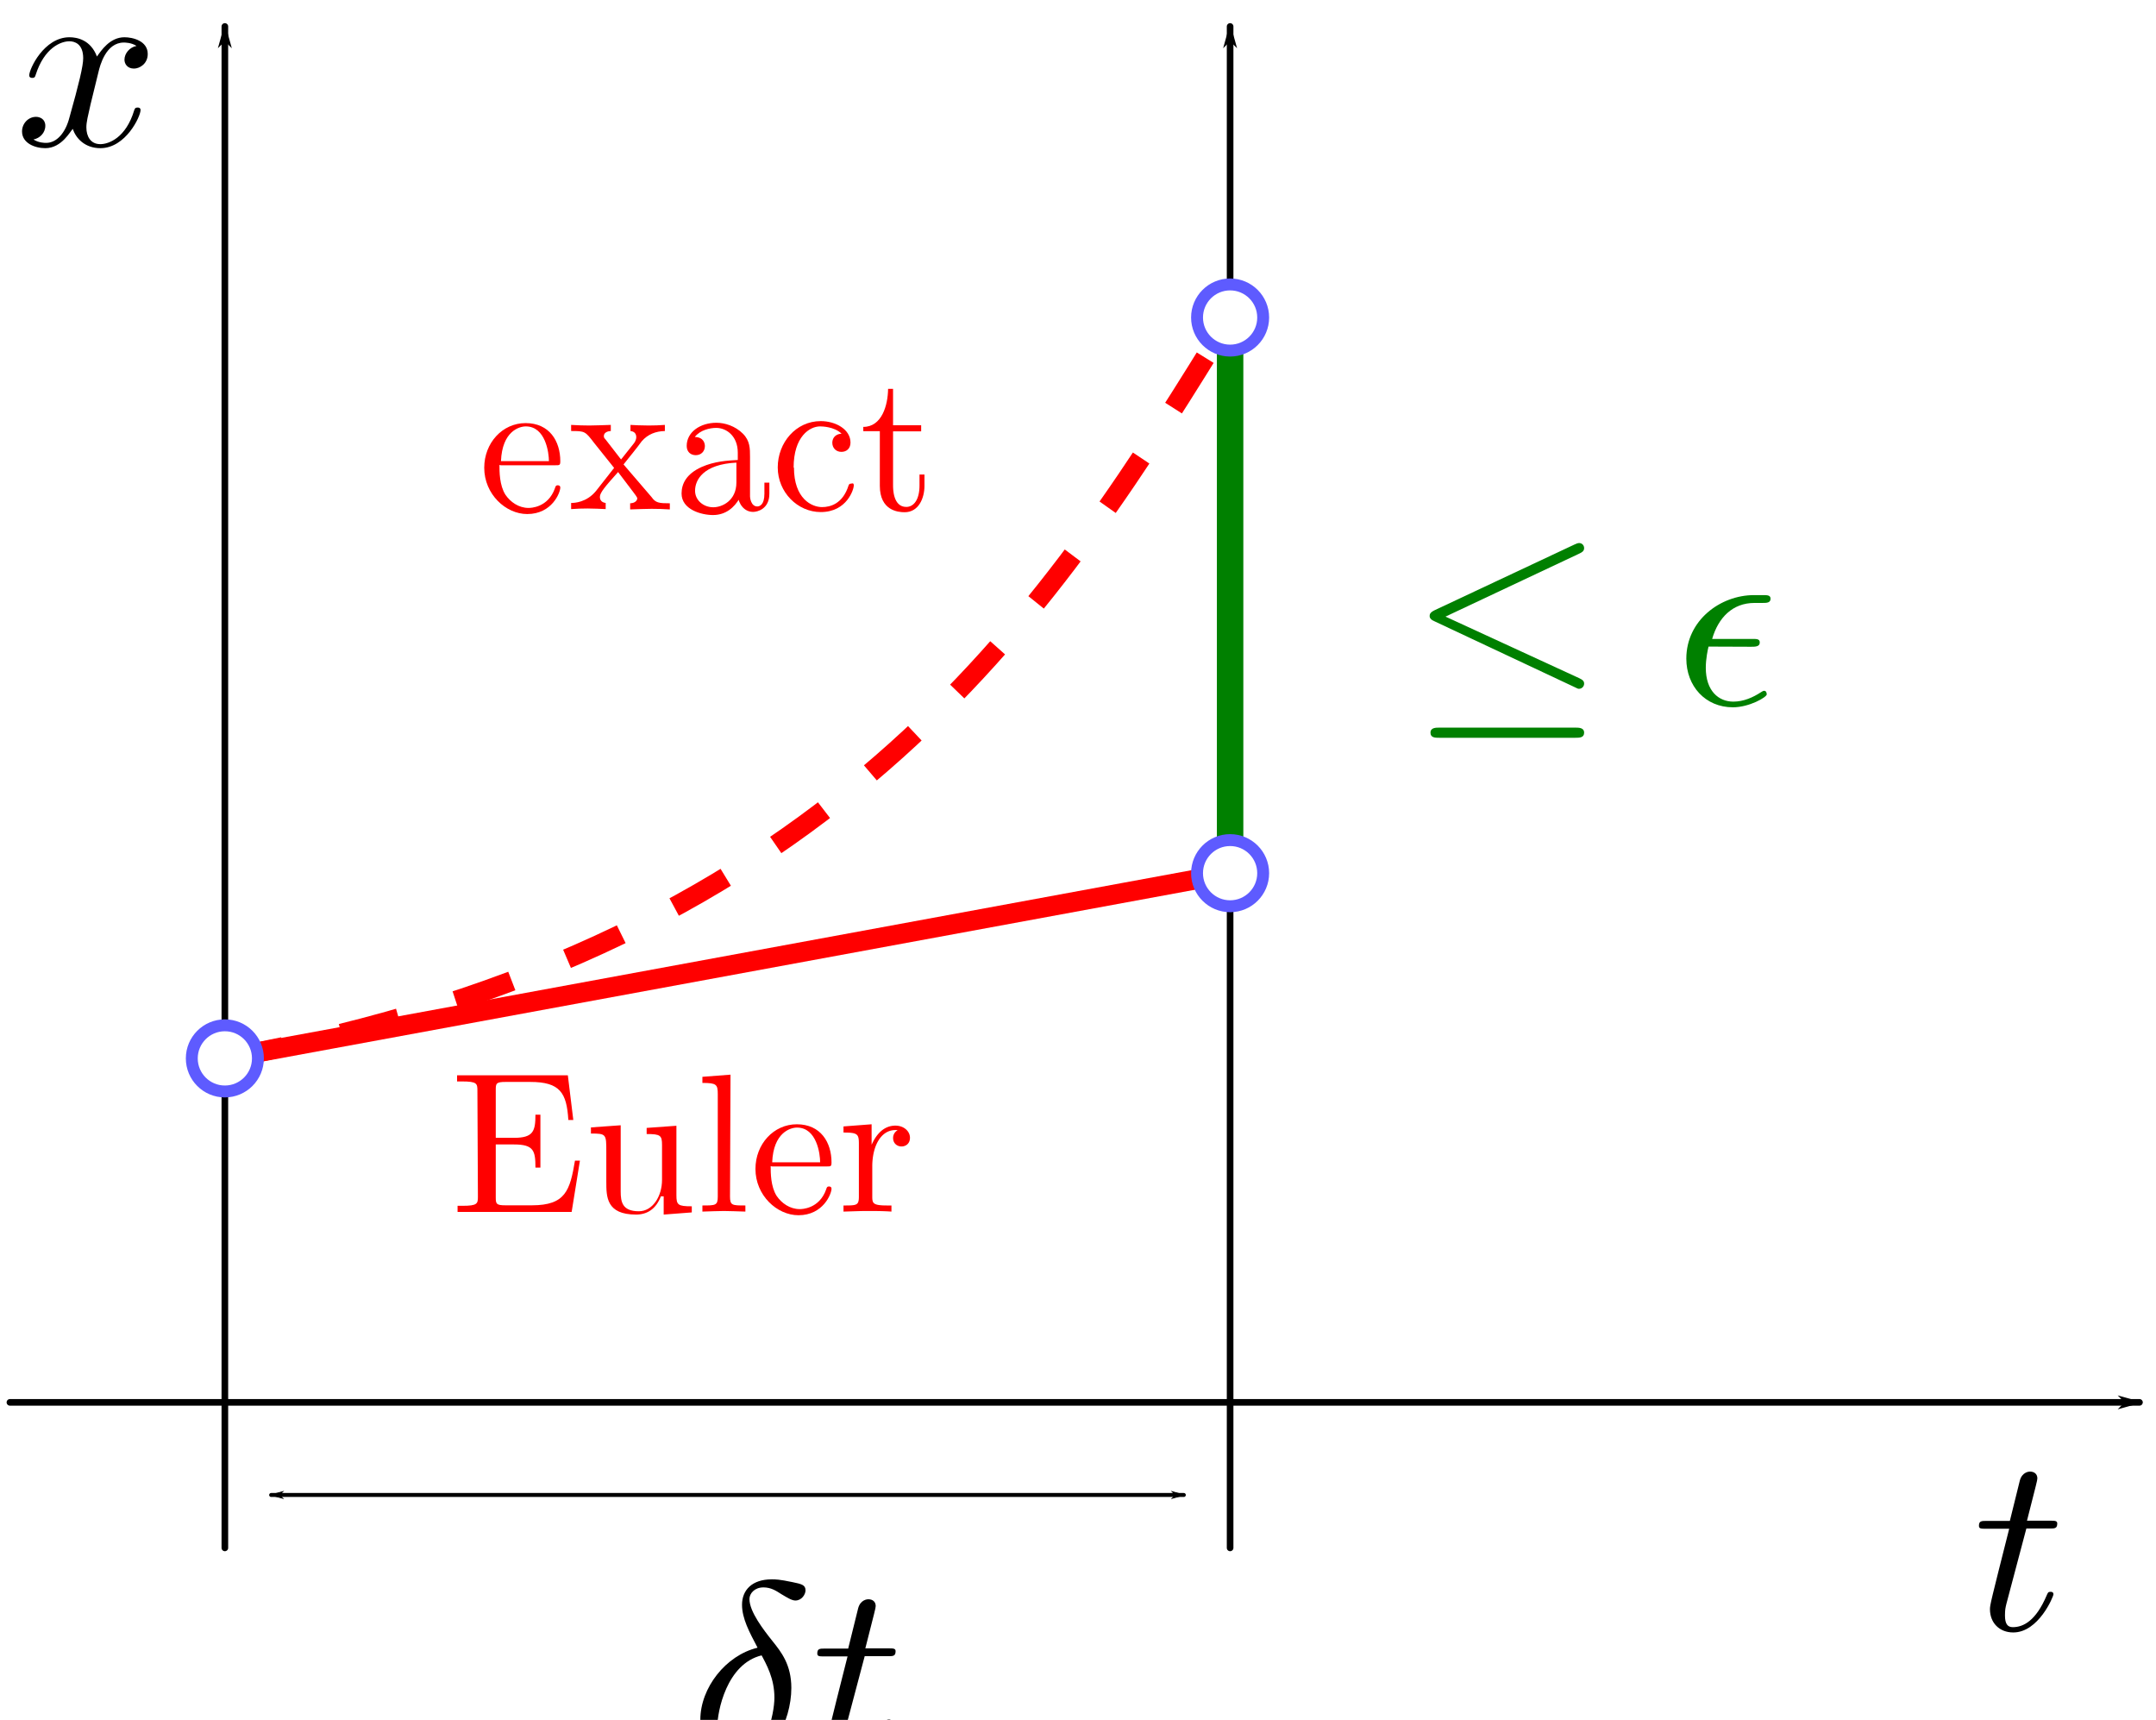 <svg width="163" height="130" xmlns="http://www.w3.org/2000/svg" xmlns:xlink="http://www.w3.org/1999/xlink">
<defs>
<path id="o" d="M8.1-7.1c.13-.06.23-.12.23-.26 0-.13-.096-.24-.24-.24-.06 0-.17.048-.22.072l-6.6 3.1c-.2.096-.24.18-.24.27 0 .11.072.19.24.26l6.6 3.1c.16.084.18.084.22.084.13 0 .24-.11.24-.24 0-.11-.048-.18-.25-.27l-6.3-2.9zm-.19 8.7c.2 0 .42 0 .42-.24s-.25-.24-.43-.24H1.5c-.18 0-.43 0-.43.24s.22.24.42.24z"/>
<path id="d" d="M3.2-5.2C1.7-4.84.5-3.3.5-1.8c0 1.1.77 2 1.9 2 1.4 0 2.4-1.9 2.4-3.5 0-1.1-.48-1.7-.88-2.2-.43-.54-1.1-1.4-1.1-2 0-.26.24-.55.66-.55.36 0 .6.16.85.32.24.14.48.3.66.3.3 0 .48-.29.48-.48 0-.26-.19-.3-.62-.39-.62-.13-.79-.13-.98-.13-.93 0-1.4.51-1.4 1.2 0 .65.35 1.3.72 2zm.14.26c.3.55.66 1.2.66 2.1 0 .79-.45 2.8-1.6 2.8-.66 0-1.1-.5-1.1-1.4 0-.75.44-3 2.1-3.4z"/>
<path id="p" d="M3.6-2.7c.19 0 .41 0 .41-.2 0-.17-.14-.17-.35-.17h-1.9c.29-1 .96-1.7 2-1.7h.37c.2 0 .39 0 .39-.2 0-.17-.16-.17-.36-.17h-.42c-1.6 0-3.2 1.2-3.2 3 0 1.3.9 2.3 2.2 2.3.78 0 1.6-.48 1.6-.61 0-.036-.012-.17-.12-.17-.024 0-.048 0-.16.072-.37.24-.81.44-1.3.44-.69 0-1.3-.5-1.3-1.6 0-.42.096-.87.13-1z"/>
<path id="e" d="M2.5-4.8h1.1c.24 0 .36 0 .36-.24 0-.13-.12-.13-.33-.13h-1.1c.43-1.7.49-1.9.49-2 0-.2-.14-.32-.35-.32-.036 0-.37.012-.48.43l-.47 1.9H.62c-.24 0-.36 0-.36.23 0 .14.096.14.33.14h1.1C.83-1.39.78-1.19.78-.99c0 .65.45 1.1 1.1 1.1 1.2 0 1.9-1.7 1.9-1.8 0-.12-.096-.12-.14-.12-.11 0-.12.036-.18.17-.51 1.2-1.1 1.5-1.6 1.5-.25 0-.37-.16-.37-.55 0-.29.024-.37.072-.57z"/>
<path id="c" d="M4-3.6c.072-.31.35-1.4 1.2-1.4.06 0 .35 0 .6.16-.33.06-.57.36-.57.65 0 .19.13.42.45.42.26 0 .65-.22.65-.69 0-.62-.71-.79-1.1-.79-.69 0-1.1.63-1.3.91-.3-.79-.94-.91-1.3-.91-1.2 0-1.9 1.5-1.9 1.8 0 .12.12.12.14.12.096 0 .13-.024.16-.13.41-1.3 1.2-1.6 1.6-1.6.23 0 .65.11.65.8 0 .37-.2 1.2-.65 2.8-.19.74-.61 1.2-1.1 1.2-.072 0-.35 0-.6-.16.3-.06.56-.31.56-.65 0-.32-.26-.42-.44-.42-.36 0-.66.31-.66.69 0 .55.6.79 1.1.79.79 0 1.2-.84 1.3-.91.14.44.57.91 1.3.91 1.2 0 1.9-1.5 1.9-1.8 0-.12-.11-.12-.14-.12-.11 0-.13.048-.16.13C5.3-.5 4.49-.2 4.09-.2c-.47 0-.66-.38-.66-.79 0-.26.072-.53.2-1.1z"/>
<path id="f" d="M1.6-.93c0 .43-.024.56-.94.56H.37V0h6.9l.5-3.1h-.3c-.3 1.8-.57 2.7-2.6 2.7h-1.6c-.56 0-.59-.084-.59-.48v-3.2h1.1c1.2 0 1.3.38 1.3 1.4h.3v-3.2h-.3c0 1-.13 1.4-1.3 1.4h-1.1v-2.9c0-.39.024-.48.59-.48h1.5c1.8 0 2.2.66 2.3 2.3h.3l-.33-2.7H.34v.37h.29c.92 0 .94.13.94.56z"/>
<path id="l" d="M4-.91c.048.48.37.98.93.98.25 0 .98-.17.98-1.1v-.67h-.3v.67c0 .69-.3.77-.43.77-.39 0-.44-.54-.44-.6v-2.4c0-.5 0-.97-.43-1.4-.47-.47-1.1-.66-1.6-.66-.98 0-1.8.56-1.8 1.4 0 .36.24.56.55.56.33 0 .55-.24.55-.55 0-.14-.06-.54-.61-.55.32-.42.91-.55 1.3-.55.59 0 1.3.47 1.3 1.5v.44c-.61.036-1.4.072-2.2.43-.9.41-1.2 1-1.2 1.6C.6-.07 1.8.26 2.5.26c.79 0 1.3-.48 1.6-1zm-.084-2v1.2c0 1.1-.86 1.5-1.4 1.5-.59 0-1.1-.42-1.1-1 0-.66.5-1.6 2.5-1.7z"/>
<path id="m" d="M1.4-2.6c0-1.9.98-2.5 1.6-2.5.11 0 .86.012 1.3.44-.49.036-.56.39-.56.55 0 .31.22.55.55.55.31 0 .55-.2.55-.56 0-.81-.91-1.3-1.8-1.3-1.5 0-2.6 1.3-2.6 2.8s1.2 2.7 2.6 2.7c1.6 0 2-1.4 2-1.6s-.12-.12-.16-.12c-.11 0-.13.048-.16.12-.35 1.1-1.1 1.3-1.6 1.3-.63 0-1.7-.51-1.7-2.4z"/>
<path id="i" d="M1.3-3c.072-1.8 1.1-2.1 1.5-2.1C4-5.1 4.2-3.5 4.2-3zm-.012.25h3.3c.26 0 .3 0 .3-.25 0-1.2-.65-2.3-2.1-2.3-1.4 0-2.5 1.2-2.5 2.7 0 1.6 1.3 2.8 2.6 2.8 1.5 0 2-1.3 2-1.6 0-.12-.096-.14-.16-.14-.11 0-.13.072-.16.17-.42 1.2-1.5 1.2-1.6 1.2-.6 0-1.1-.36-1.4-.8-.36-.57-.36-1.4-.36-1.8z"/>
<path id="h" d="m2.1-8.3-1.7.13v.37c.84 0 .93.084.93.67v6.2c0 .54-.13.54-.93.54v.37c.39-.012 1-.036 1.3-.036s.88.024 1.3.036v-.37c-.8 0-.93 0-.93-.54z"/>
<path id="j" d="M2-4v-1.3l-1.7.13v.37c.84 0 .93.084.93.67v3.2c0 .54-.13.54-.93.54v.37c.47-.012 1-.036 1.4-.036.48 0 1 0 1.5.036v-.37h-.25c-.88 0-.91-.13-.91-.56v-1.8c0-1.2.5-2.2 1.4-2.2.084 0 .11 0 .13.012a.526.526 0 0 0-.27.47c0 .33.25.51.51.51.22 0 .51-.14.51-.53s-.37-.73-.88-.73c-.87 0-1.3.8-1.5 1.3z"/>
<path id="n" d="M2.1-4.8h1.7v-.37H2.1v-2.2h-.3c-.012.98-.37 2.3-1.5 2.3v.26h1v3.3c0 1.5 1.1 1.6 1.5 1.6.85 0 1.2-.85 1.2-1.6v-.68h-.3v.66c0 .88-.36 1.3-.8 1.3-.8 0-.8-1.1-.8-1.3z"/>
<path id="g" d="M4.7-.94v1.1L6.4.03v-.37c-.84 0-.93-.084-.93-.67v-4.2l-1.8.13v.37c.84 0 .93.084.93.67v2.1c0 1-.57 1.9-1.4 1.9-1 0-1.1-.56-1.1-1.2v-4l-1.8.13v.37c.93 0 .93.036.93 1.1v1.8c0 .93 0 2 1.8 2 .67 0 1.2-.33 1.5-1.1z"/>
<path id="k" d="M3.4-2.8c.36-.45.81-1 1.1-1.4.37-.43.86-.61 1.4-.62v-.37c-.31.024-.67.036-.98.036-.36 0-.99-.024-1.1-.036v.37c.25.024.35.18.35.37s-.12.35-.18.42l-.74.93-.93-1.2c-.11-.12-.11-.14-.11-.22 0-.18.18-.29.42-.3v-.37c-.31.012-1.1.036-1.3.036-.25 0-.81-.012-1.1-.036v.37c.84 0 .85.012 1.4.73l1.2 1.5-1.1 1.4c-.57.69-1.3.72-1.5.72v.37c.31-.024.68-.036.99-.036.35 0 .85.024 1.1.036v-.37c-.26-.036-.35-.19-.35-.37 0-.26.35-.66 1.1-1.5l.91 1.2c.096.13.25.32.25.39 0 .11-.11.29-.43.3v.37c.36-.012 1-.036 1.3-.036.32 0 .79.012 1.1.036v-.37c-.65 0-.86-.024-1.1-.37z"/>
<marker id="b" overflow="visible" orient="auto">
<path d="m10 0 4-4L-.4 0 14 4z" fill-rule="evenodd" stroke="#000" stroke-width=".8pt"/>
</marker>
<marker id="a" overflow="visible" orient="auto">
<path d="m-10 0-4 4L.4 0-14-4z" fill-rule="evenodd" stroke="#000" stroke-width=".8pt"/>
</marker>
</defs>
<g fill="none">
<path d="M.75 106h161" color="#000" marker-end="url(#a)" stroke="#000" stroke-linecap="round" stroke-width=".5"/>
<path d="M20.5 113h69" marker-end="url(#a)" marker-start="url(#b)" stroke="#000" stroke-linecap="round" stroke-width=".3" style="font-variation-settings:normal"/>
<path d="m17 80 76-14" stroke="red" stroke-width="1.5" style="font-variation-settings:normal"/>
<path d="M17 80c47-8.4 63-35 76-56" stroke="red" stroke-dasharray="4.5, 4.5" stroke-width="1.5" style="font-variation-settings:normal"/>
<path d="M93 117V2" color="#000" marker-end="url(#a)" stroke="#000" stroke-linecap="round" stroke-width=".5" style="font-variation-settings:normal"/>
<path d="M17 117V2" color="#000" marker-end="url(#a)" stroke="#000" stroke-linecap="round" stroke-width=".5"/>
</g>
<circle cx="17" cy="80" r="2.5" color="#000" fill="#fff" stroke="#5e5bff" stroke-linejoin="round" stroke-miterlimit="100000" stroke-width=".9" style="font-variation-settings:normal"/>
<path d="M93 66V24" fill="none" stroke="green" stroke-width="2"/>
<circle cx="93" cy="66" r="2.5" color="#000" fill="#fff" stroke="#5e5bff" stroke-linejoin="round" stroke-miterlimit="100000" stroke-width=".9" style="font-variation-settings:normal"/>
<circle cx="93" cy="24" r="2.5" color="#000" fill="#fff" stroke="#5e5bff" stroke-linejoin="round" stroke-miterlimit="100000" stroke-width=".9" style="font-variation-settings:normal"/>
<use transform="matrix(1.6 0 0 1.6 -193 -130)" x="121.276" y="88.26" width="100%" height="100%" stroke-width=".83" xlink:href="#c"/>
<g transform="matrix(1.6 0 0 1.6 -152.825 -8.35)" stroke-width=".83">
<use x="128.108" y="88.26" width="100%" height="100%" xlink:href="#d"/>
<use x="133.874" y="88.26" width="100%" height="100%" xlink:href="#e"/>
</g>
<use transform="matrix(1.6 0 0 1.6 -65 -18)" x="133.874" y="88.26" width="100%" height="100%" stroke-width=".83" xlink:href="#e"/>
<g transform="matrix(1.25 0 0 1.25 -146.08 -18.72)" fill="red" stroke-width="0" style="font-variation-settings:normal">
<use x="144.169" y="88.26" width="100%" height="100%" style="font-variation-settings:normal" xlink:href="#f"/>
<use x="152.305" y="88.26" width="100%" height="100%" style="font-variation-settings:normal" xlink:href="#g"/>
<use x="158.947" y="88.26" width="100%" height="100%" style="font-variation-settings:normal" xlink:href="#h"/>
<use x="162.268" y="88.26" width="100%" height="100%" style="font-variation-settings:normal" xlink:href="#i"/>
<use x="167.581" y="88.26" width="100%" height="100%" style="font-variation-settings:normal" xlink:href="#j"/>
</g>
<g transform="matrix(1.25 0 0 1.25 -179.08 -71.72)" fill="red" stroke-width="0" style="font-variation-settings:normal">
<use x="172.264" y="88.26" width="100%" height="100%" style="font-variation-settings:normal" xlink:href="#i"/>
<use x="177.577" y="88.26" width="100%" height="100%" style="font-variation-settings:normal" xlink:href="#k"/>
<use x="183.887" y="88.26" width="100%" height="100%" style="font-variation-settings:normal" xlink:href="#l"/>
<use x="189.864" y="88.26" width="100%" height="100%" style="font-variation-settings:normal" xlink:href="#m"/>
<use x="195.178" y="88.26" width="100%" height="100%" style="font-variation-settings:normal" xlink:href="#n"/>
</g>
<g transform="matrix(1.6 0 0 1.6 -218.6 -88.01)" fill="green" style="font-variation-settings:normal">
<use x="203.148" y="88.26" width="100%" height="100%" style="font-variation-settings:normal" xlink:href="#o"/>
<use x="215.767" y="88.26" width="100%" height="100%" style="font-variation-settings:normal" xlink:href="#p"/>
</g>
</svg>
